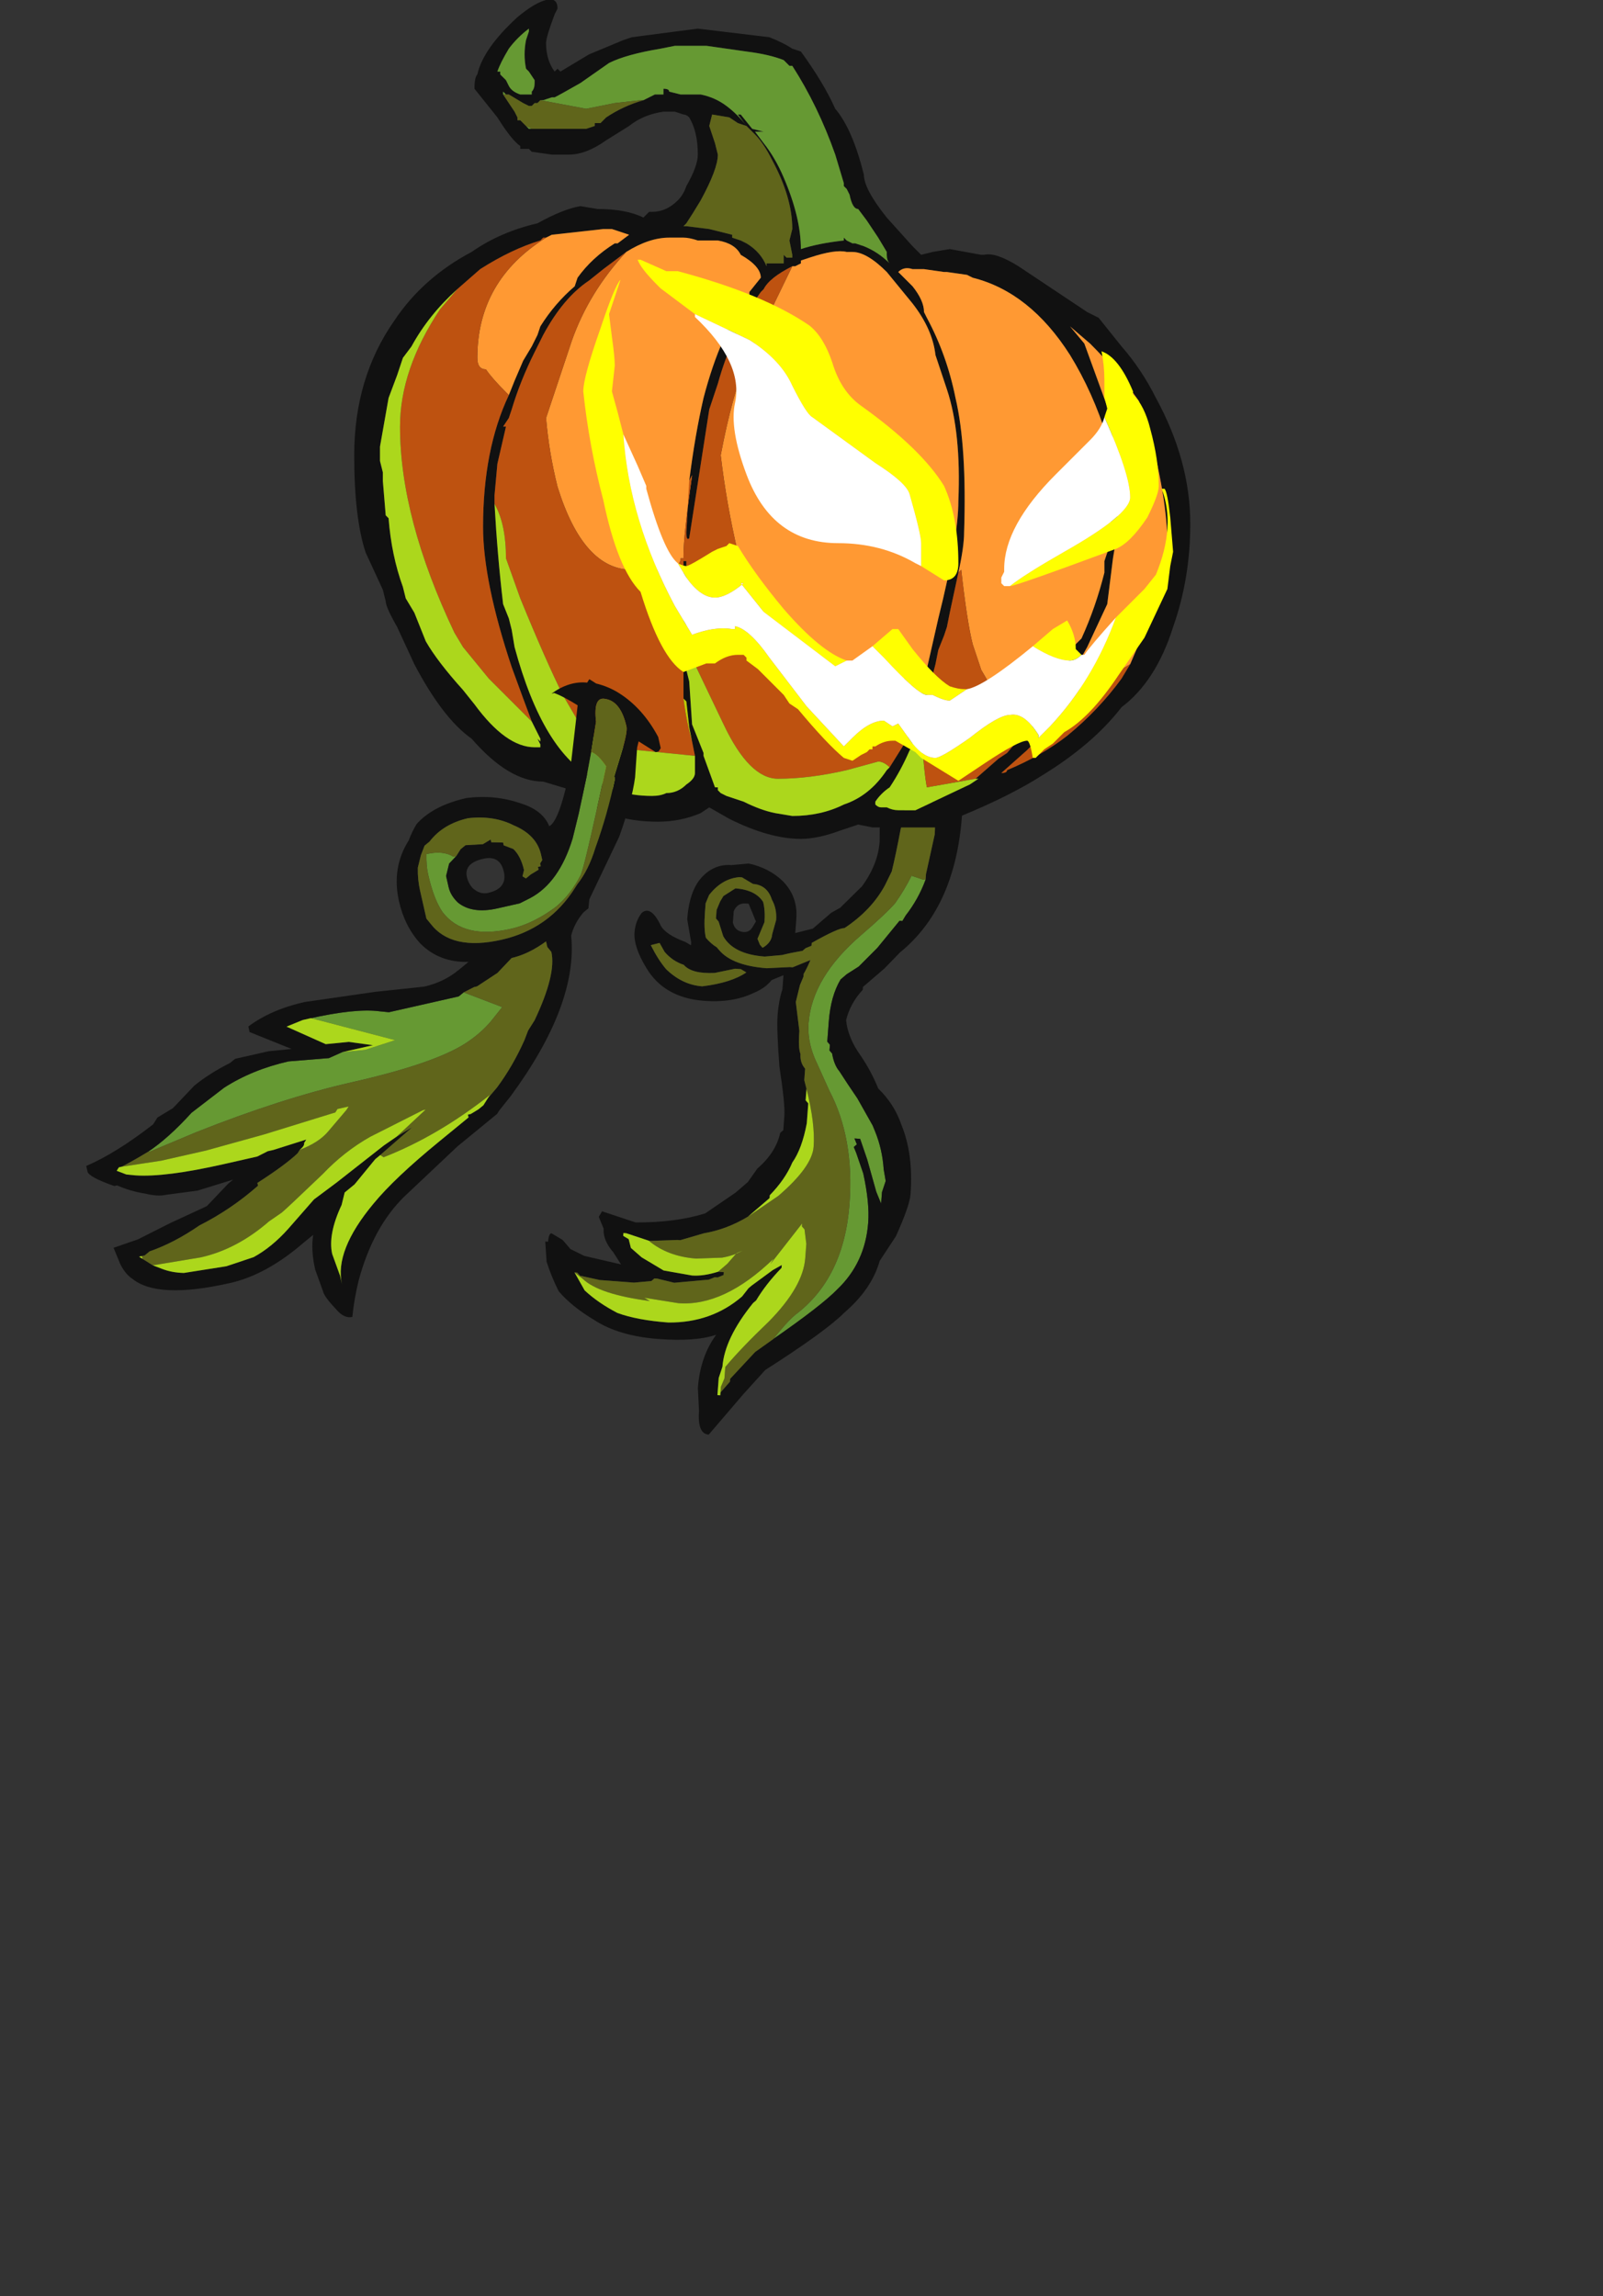 <?xml version="1.0" encoding="UTF-8" standalone="no"?>
<svg xmlns:ffdec="https://www.free-decompiler.com/flash" xmlns:xlink="http://www.w3.org/1999/xlink" ffdec:objectType="frame" height="280.7px" width="195.95px" xmlns="http://www.w3.org/2000/svg">
  <rect width="100%" height="100%" fill="#333333" stroke="none"/>
  <g transform="matrix(1.0, 0.0, 0.0, 1.0, 94.4, 117.55)">
    <use ffdec:characterId="144" ffdec:characterName="a_PumpkinArm2" height="87.5" transform="matrix(0.997, 0.075, -0.075, 0.997, -22.84, -31.035)" width="47.25" xlink:href="#sprite0"/>
    <use ffdec:characterId="142" ffdec:characterName="a_PumpkinHead" height="102.55" transform="matrix(1.0, 0.0, 0.0, 1.0, -51.1, -117.55)" width="102.2" xlink:href="#sprite1"/>
    <use ffdec:characterId="140" ffdec:characterName="a_PumpkinArm1" height="69.65" transform="matrix(0.975, -0.221, 0.221, 0.975, -93.682, -18.355)" width="79.8" xlink:href="#sprite2"/>
    <use ffdec:characterId="138" ffdec:characterName="a_PumpkinFace" height="63.7" transform="matrix(1.0, 0.0, 0.0, 1.0, -23.1, -85.8)" width="72.1" xlink:href="#sprite3"/>
  </g>
  <defs>
    <g id="sprite0" transform="matrix(1.0, 0.0, 0.0, 1.0, 23.45, 87.5)">
      <use ffdec:characterId="143" height="12.5" transform="matrix(7.0, 0.0, 0.0, 7.0, -23.45, -87.5)" width="6.75" xlink:href="#shape0"/>
    </g>
    <g id="shape0" transform="matrix(1.0, 0.0, 0.0, 1.0, 3.35, 12.5)">
      <path d="M0.75 -1.75 Q0.95 -2.05 1.1 -2.2 1.9 -2.9 1.9 -4.2 1.9 -5.35 1.4 -6.15 L1.1 -6.7 Q0.95 -7.0 0.95 -7.3 0.95 -8.1 1.75 -8.9 2.15 -9.3 2.3 -9.5 2.45 -9.75 2.55 -10.0 L2.75 -9.95 2.8 -9.95 Q2.7 -9.6 2.5 -9.3 L2.45 -9.2 2.4 -9.2 2.05 -8.7 1.75 -8.35 1.55 -8.2 1.45 -8.1 Q1.3 -7.8 1.3 -7.35 L1.3 -7.0 1.35 -6.95 1.35 -6.85 1.4 -6.8 Q1.45 -6.6 1.55 -6.5 1.7 -6.3 1.9 -6.05 L2.2 -5.6 2.25 -5.5 Q2.4 -5.2 2.45 -4.85 L2.5 -4.65 2.45 -4.45 2.45 -4.25 2.35 -4.45 2.15 -5.0 2.0 -5.35 1.9 -5.35 1.95 -5.25 1.9 -5.2 1.95 -5.1 2.1 -4.75 Q2.25 -4.25 2.25 -3.9 2.25 -3.2 1.8 -2.7 1.55 -2.4 0.75 -1.75" fill="#669933" fill-rule="evenodd" stroke="none"/>
      <path d="M2.8 -9.95 L2.8 -10.05 2.9 -10.75 Q2.9 -11.3 2.55 -11.8 L2.5 -11.85 Q2.35 -11.8 2.25 -11.45 L2.35 -11.1 2.35 -11.05 2.3 -10.8 Q2.25 -10.35 2.2 -10.05 L2.1 -9.8 Q1.9 -9.35 1.45 -9.0 1.35 -9.0 0.9 -8.7 L0.9 -8.65 0.8 -8.6 0.75 -8.55 Q0.55 -8.5 0.4 -8.45 L0.1 -8.4 Q-0.45 -8.4 -0.65 -8.7 L-0.75 -8.95 -0.8 -9.0 -0.8 -9.15 -0.75 -9.3 -0.7 -9.4 -0.5 -9.55 Q-0.15 -9.55 0.0 -9.35 0.05 -9.2 0.05 -9.0 L-0.05 -8.7 0.0 -8.6 0.05 -8.55 Q0.2 -8.65 0.2 -8.8 L0.25 -9.05 Q0.25 -9.25 0.15 -9.4 0.05 -9.65 -0.2 -9.65 L-0.4 -9.75 -0.45 -9.75 Q-0.75 -9.7 -0.95 -9.4 L-1.0 -9.25 -1.0 -9.1 Q-1.0 -8.8 -0.95 -8.65 -0.85 -8.55 -0.75 -8.5 L-0.7 -8.45 Q-0.45 -8.2 0.15 -8.2 L0.55 -8.25 0.6 -8.25 0.9 -8.4 Q0.85 -8.25 0.8 -8.15 L0.8 -8.1 0.75 -7.95 0.7 -7.65 0.8 -7.15 Q0.8 -6.85 0.85 -6.75 0.85 -6.6 0.95 -6.5 L0.95 -6.3 1.0 -6.15 1.0 -5.95 1.05 -5.9 1.05 -5.55 Q1.0 -5.1 0.85 -4.85 0.75 -4.55 0.5 -4.25 L0.5 -4.2 0.15 -3.85 Q-0.2 -3.6 -0.6 -3.5 L-1.0 -3.35 -1.05 -3.35 -1.5 -3.3 -1.55 -3.3 -1.95 -3.4 -2.0 -3.4 -2.0 -3.35 -1.9 -3.3 -1.85 -3.15 -1.65 -3.0 -1.25 -2.8 -0.75 -2.75 Q-0.55 -2.75 -0.3 -2.85 L-0.2 -2.85 -0.2 -2.8 -0.3 -2.75 -0.35 -2.75 -0.45 -2.7 -1.05 -2.6 -1.35 -2.65 -1.4 -2.65 -1.45 -2.6 -1.75 -2.55 -2.35 -2.55 -2.7 -2.6 -2.75 -2.65 -2.8 -2.65 -2.6 -2.35 Q-2.35 -2.15 -2.0 -2.0 -1.65 -1.9 -1.1 -1.9 -0.35 -1.95 0.15 -2.45 L0.25 -2.6 0.3 -2.65 0.65 -2.95 0.8 -3.05 0.8 -3.0 Q0.55 -2.7 0.4 -2.4 L0.35 -2.35 Q-0.1 -1.7 -0.1 -1.2 L-0.15 -1.0 -0.15 -0.7 -0.1 -0.7 -0.1 -0.75 0.05 -0.95 0.05 -1.0 0.45 -1.5 0.75 -1.75 Q1.55 -2.4 1.8 -2.7 2.25 -3.2 2.25 -3.9 2.25 -4.25 2.1 -4.75 L1.95 -5.1 1.9 -5.2 1.95 -5.25 1.9 -5.35 2.0 -5.35 2.15 -5.0 2.35 -4.45 2.45 -4.25 2.45 -4.45 2.5 -4.65 2.45 -4.85 Q2.4 -5.2 2.25 -5.5 L2.2 -5.6 1.9 -6.05 Q1.7 -6.3 1.55 -6.5 1.45 -6.6 1.4 -6.8 L1.35 -6.85 1.35 -6.95 1.3 -7.0 1.3 -7.35 Q1.3 -7.8 1.45 -8.1 L1.55 -8.2 1.75 -8.35 2.05 -8.7 2.4 -9.2 2.45 -9.2 2.5 -9.3 Q2.7 -9.6 2.8 -9.95 M3.4 -11.65 L3.35 -11.2 3.35 -11.1 Q3.35 -9.5 2.45 -8.65 L2.2 -8.35 1.85 -8.0 1.85 -7.95 Q1.65 -7.7 1.6 -7.4 1.65 -7.1 1.9 -6.8 2.1 -6.55 2.25 -6.25 2.55 -6.0 2.7 -5.65 2.95 -5.15 2.95 -4.45 2.95 -4.25 2.75 -3.7 L2.5 -3.25 Q2.4 -2.75 1.95 -2.3 1.65 -1.95 0.65 -1.2 L0.3 -0.75 -0.25 0.0 Q-0.45 0.0 -0.45 -0.4 L-0.5 -0.8 Q-0.5 -1.35 -0.25 -1.75 -0.6 -1.6 -1.25 -1.6 -1.95 -1.6 -2.4 -1.85 -2.8 -2.05 -3.05 -2.3 -3.2 -2.55 -3.3 -2.8 L-3.35 -3.15 -3.3 -3.15 Q-3.3 -3.3 -3.25 -3.3 L-3.05 -3.2 -2.9 -3.05 -2.65 -2.95 -2.0 -2.85 -2.15 -3.05 Q-2.35 -3.25 -2.35 -3.45 L-2.45 -3.65 -2.4 -3.75 -1.8 -3.6 Q-1.1 -3.65 -0.6 -3.85 L-0.1 -4.25 0.1 -4.45 0.25 -4.7 Q0.55 -5.0 0.6 -5.35 L0.65 -5.4 0.65 -5.65 Q0.65 -5.85 0.5 -6.5 0.4 -7.15 0.4 -7.4 0.4 -7.65 0.45 -7.85 L0.45 -8.1 0.25 -8.0 Q0.15 -7.85 -0.05 -7.75 -0.4 -7.55 -0.9 -7.55 -1.6 -7.55 -1.95 -8.05 -2.2 -8.4 -2.2 -8.65 -2.2 -8.85 -2.1 -9.0 -1.95 -9.15 -1.75 -8.8 -1.65 -8.65 -1.3 -8.55 L-1.2 -8.5 -1.2 -8.55 -1.3 -8.95 Q-1.3 -9.45 -1.1 -9.7 -0.9 -9.95 -0.6 -9.95 L-0.3 -10.0 Q0.05 -9.95 0.3 -9.75 0.6 -9.5 0.6 -9.1 L0.6 -8.85 0.9 -8.95 1.2 -9.25 1.35 -9.35 1.7 -9.75 Q1.95 -10.15 1.95 -10.55 L1.9 -11.3 Q1.75 -11.7 1.75 -11.8 1.75 -11.95 1.75 -11.9 1.95 -12.0 2.05 -11.85 2.15 -12.05 2.35 -12.1 L2.2 -12.35 Q2.2 -12.75 2.65 -12.2 L2.7 -12.2 Q2.95 -12.25 3.15 -12.1 3.4 -11.9 3.4 -11.65 M-0.5 -9.15 L-0.5 -8.95 Q-0.45 -8.8 -0.3 -8.8 -0.2 -8.8 -0.15 -8.9 L-0.1 -9.0 -0.25 -9.3 -0.3 -9.3 Q-0.45 -9.3 -0.5 -9.15 M-1.65 -8.35 L-1.75 -8.5 -1.9 -8.45 Q-1.75 -8.2 -1.6 -8.05 -1.3 -7.8 -0.95 -7.8 -0.45 -7.9 -0.2 -8.1 L-0.3 -8.15 -0.4 -8.15 -0.75 -8.05 Q-1.15 -8.0 -1.3 -8.15 -1.5 -8.2 -1.65 -8.35" fill="#111111" fill-rule="evenodd" stroke="none"/>
      <path d="M1.0 -6.15 L0.95 -6.3 0.95 -6.5 Q0.85 -6.6 0.85 -6.75 0.8 -6.85 0.8 -7.15 L0.7 -7.65 0.75 -7.95 0.8 -8.1 0.8 -8.15 Q0.85 -8.25 0.9 -8.4 L0.6 -8.25 0.55 -8.25 0.15 -8.2 Q-0.45 -8.2 -0.7 -8.45 L-0.75 -8.5 Q-0.85 -8.55 -0.95 -8.65 -1.0 -8.8 -1.0 -9.1 L-1.0 -9.25 -0.95 -9.4 Q-0.75 -9.7 -0.45 -9.75 L-0.4 -9.75 -0.2 -9.65 Q0.05 -9.65 0.15 -9.4 0.25 -9.25 0.25 -9.05 L0.2 -8.8 Q0.2 -8.65 0.05 -8.55 L0.0 -8.6 -0.05 -8.7 0.05 -9.0 Q0.05 -9.2 0.0 -9.35 -0.15 -9.55 -0.5 -9.55 L-0.7 -9.4 -0.75 -9.3 -0.8 -9.15 -0.8 -9.0 -0.75 -8.95 -0.65 -8.7 Q-0.45 -8.4 0.1 -8.4 L0.4 -8.45 Q0.55 -8.5 0.75 -8.55 L0.8 -8.6 0.9 -8.65 0.9 -8.7 Q1.35 -9.0 1.45 -9.0 1.9 -9.35 2.1 -9.8 L2.2 -10.05 Q2.25 -10.35 2.3 -10.8 L2.35 -11.05 2.35 -11.1 2.25 -11.45 Q2.35 -11.8 2.5 -11.85 L2.55 -11.8 Q2.9 -11.3 2.9 -10.75 L2.8 -10.05 2.8 -9.95 2.75 -9.95 2.55 -10.0 Q2.45 -9.75 2.3 -9.5 2.15 -9.3 1.75 -8.9 0.95 -8.1 0.95 -7.3 0.95 -7.0 1.1 -6.7 L1.4 -6.15 Q1.9 -5.35 1.9 -4.2 1.9 -2.9 1.1 -2.2 0.95 -2.05 0.75 -1.75 L0.45 -1.5 0.05 -1.0 0.05 -0.95 -0.1 -0.75 -0.1 -0.85 -0.05 -1.0 -0.05 -1.2 Q0.2 -1.55 0.65 -2.05 1.2 -2.7 1.2 -3.2 L1.2 -3.45 1.15 -3.7 1.1 -3.75 1.1 -3.8 0.6 -3.05 0.65 -3.15 Q-0.15 -2.25 -0.95 -2.25 L-1.55 -2.3 -1.45 -2.25 Q-2.35 -2.3 -2.65 -2.55 L-2.8 -2.65 -2.75 -2.65 -2.7 -2.6 -2.35 -2.55 -1.75 -2.55 -1.45 -2.6 -1.4 -2.65 -1.35 -2.65 -1.05 -2.6 -0.45 -2.7 -0.35 -2.75 -0.3 -2.75 -0.2 -2.8 -0.2 -2.85 -0.3 -2.85 -0.15 -3.0 0.0 -3.2 0.1 -3.25 Q-0.05 -3.15 -0.25 -3.1 L-0.7 -3.05 Q-1.2 -3.05 -1.55 -3.3 L-1.5 -3.3 -1.05 -3.35 -1.0 -3.35 -0.6 -3.5 Q-0.2 -3.6 0.15 -3.85 L0.65 -4.25 Q1.2 -4.8 1.2 -5.15 1.2 -5.55 1.0 -6.15 M-1.65 -8.35 Q-1.5 -8.2 -1.3 -8.15 -1.15 -8.0 -0.75 -8.05 L-0.4 -8.15 -0.3 -8.15 -0.2 -8.1 Q-0.45 -7.9 -0.95 -7.8 -1.3 -7.8 -1.6 -8.05 -1.75 -8.2 -1.9 -8.45 L-1.75 -8.5 -1.65 -8.35" fill="#60651b" fill-rule="evenodd" stroke="none"/>
      <path d="M1.0 -6.15 Q1.2 -5.55 1.2 -5.15 1.2 -4.8 0.65 -4.25 L0.15 -3.85 0.5 -4.2 0.5 -4.25 Q0.75 -4.55 0.85 -4.85 1.0 -5.1 1.05 -5.55 L1.05 -5.9 1.0 -5.95 1.0 -6.15 M-1.55 -3.3 Q-1.2 -3.05 -0.7 -3.05 L-0.25 -3.1 Q-0.05 -3.15 0.1 -3.25 L0.0 -3.2 -0.15 -3.0 -0.3 -2.85 Q-0.55 -2.75 -0.75 -2.75 L-1.25 -2.8 -1.65 -3.0 -1.85 -3.15 -1.9 -3.3 -2.0 -3.35 -2.0 -3.4 -1.95 -3.4 -1.55 -3.3 M-2.8 -2.65 L-2.65 -2.55 Q-2.35 -2.3 -1.45 -2.25 L-1.55 -2.3 -0.95 -2.25 Q-0.15 -2.25 0.65 -3.15 L0.6 -3.05 1.1 -3.8 1.1 -3.75 1.15 -3.7 1.2 -3.45 1.2 -3.2 Q1.2 -2.7 0.65 -2.05 0.2 -1.55 -0.05 -1.2 L-0.05 -1.0 -0.1 -0.85 -0.1 -0.75 -0.1 -0.7 -0.15 -0.7 -0.15 -1.0 -0.1 -1.2 Q-0.1 -1.7 0.35 -2.35 L0.4 -2.4 Q0.55 -2.7 0.8 -3.0 L0.8 -3.05 0.65 -2.95 0.3 -2.65 0.25 -2.6 0.15 -2.45 Q-0.35 -1.95 -1.1 -1.9 -1.65 -1.9 -2.0 -2.0 -2.35 -2.15 -2.6 -2.35 L-2.8 -2.65" fill="#acd71c" fill-rule="evenodd" stroke="none"/>
    </g>
    <g id="sprite1" transform="matrix(1.0, 0.0, 0.0, 1.0, 51.1, 102.55)">
      <use ffdec:characterId="141" height="14.65" transform="matrix(7.0, 0.0, 0.0, 7.0, -51.1, -102.55)" width="14.6" xlink:href="#shape1"/>
    </g>
    <g id="shape1" transform="matrix(1.0, 0.0, 0.0, 1.0, 7.3, 14.65)">
      <path d="M6.7 -7.7 Q7.3 -6.6 7.3 -5.5 7.3 -4.55 7.0 -3.7 6.7 -2.75 6.1 -2.3 5.6 -1.65 4.7 -1.1 4.15 -0.75 3.3 -0.4 L2.9 -0.2 1.75 -0.2 1.5 -0.25 1.2 -0.15 Q0.8 0.0 0.5 0.0 -0.05 0.0 -0.75 -0.35 L-1.1 -0.55 -1.25 -0.45 Q-1.6 -0.3 -2.0 -0.3 -2.9 -0.3 -3.45 -0.8 L-3.5 -0.85 -4.0 -1.0 Q-4.6 -1.0 -5.25 -1.75 -5.75 -2.1 -6.25 -3.05 L-6.55 -3.7 Q-6.75 -4.05 -6.75 -4.15 L-6.8 -4.35 -7.1 -5.0 Q-7.3 -5.6 -7.3 -6.7 -7.3 -8.05 -6.6 -9.05 -6.1 -9.8 -5.25 -10.25 -4.75 -10.6 -4.1 -10.75 -3.65 -11.0 -3.35 -11.05 L-3.05 -11.0 Q-2.55 -11.0 -2.25 -10.85 L-2.15 -10.95 -2.1 -10.95 Q-1.85 -10.95 -1.65 -11.15 -1.55 -11.25 -1.5 -11.4 -1.3 -11.75 -1.3 -11.95 -1.3 -12.35 -1.45 -12.6 -1.5 -12.65 -1.55 -12.65 L-1.7 -12.7 -1.9 -12.7 Q-2.25 -12.65 -2.5 -12.45 L-2.9 -12.2 Q-3.25 -11.95 -3.55 -11.95 L-3.85 -11.95 -4.2 -12.0 -4.25 -12.05 -4.4 -12.05 -4.4 -12.1 Q-4.55 -12.2 -4.8 -12.6 L-5.2 -13.1 Q-5.2 -13.3 -5.15 -13.35 -5.05 -13.8 -4.45 -14.35 -4.15 -14.6 -3.95 -14.65 -3.75 -14.7 -3.75 -14.5 L-3.8 -14.4 Q-3.95 -14.0 -3.95 -13.9 -3.95 -13.6 -3.8 -13.4 L-3.75 -13.45 -3.7 -13.4 -3.2 -13.7 -2.6 -13.95 -2.45 -14.0 -1.3 -14.15 -0.05 -14.0 Q0.2 -13.9 0.35 -13.8 L0.5 -13.75 Q0.9 -13.2 1.1 -12.75 1.4 -12.4 1.6 -11.6 1.6 -11.35 2.0 -10.85 L2.45 -10.35 2.6 -10.2 2.8 -10.25 3.1 -10.3 3.65 -10.2 3.7 -10.2 Q3.9 -10.25 4.3 -10.0 L5.5 -9.2 5.7 -9.1 6.1 -8.6 Q6.45 -8.2 6.7 -7.7 M6.25 -3.05 L6.4 -3.4 6.5 -3.6 6.6 -3.85 Q6.9 -4.7 6.9 -5.15 6.9 -5.95 6.55 -7.25 L6.4 -7.65 Q6.05 -8.15 5.55 -8.65 L5.2 -8.95 5.45 -8.65 5.85 -7.55 5.95 -7.0 Q6.05 -6.35 6.05 -5.8 L6.0 -5.45 6.05 -5.5 5.95 -4.9 5.85 -4.1 5.5 -3.35 5.05 -2.55 5.0 -2.45 4.85 -2.1 4.85 -2.0 4.55 -1.65 4.45 -1.55 4.0 -1.15 Q4.1 -1.15 4.1 -1.2 4.7 -1.45 5.15 -1.8 5.7 -2.25 6.1 -2.8 L6.25 -3.05 M-2.25 -12.9 L-2.05 -13.0 -1.9 -13.0 -1.9 -13.1 Q-1.8 -13.1 -1.8 -13.05 L-1.6 -13.0 -1.25 -13.0 Q-1.0 -12.95 -0.8 -12.8 -0.6 -12.65 -0.45 -12.45 L-0.6 -12.65 -0.55 -12.65 -0.35 -12.4 -0.15 -12.35 -0.3 -12.35 -0.15 -12.15 Q0.05 -11.9 0.2 -11.55 0.5 -10.85 0.5 -10.3 0.8 -10.4 1.25 -10.45 L1.25 -10.5 1.3 -10.45 1.4 -10.4 1.45 -10.4 1.6 -10.35 Q1.85 -10.25 2.05 -10.05 2.0 -10.1 2.0 -10.2 L2.0 -10.25 1.85 -10.5 1.65 -10.8 1.5 -11.0 Q1.4 -11.0 1.35 -11.25 L1.3 -11.35 1.25 -11.4 1.25 -11.45 1.1 -11.95 Q0.8 -12.8 0.35 -13.5 L0.3 -13.5 0.2 -13.6 Q-0.05 -13.7 -0.45 -13.75 L-1.15 -13.85 -1.7 -13.85 -1.95 -13.8 Q-2.55 -13.7 -2.85 -13.55 L-3.35 -13.2 Q-3.7 -13.0 -3.8 -12.95 L-3.85 -12.95 -4.0 -12.9 -4.05 -12.9 -4.1 -12.85 -4.15 -12.85 -4.2 -12.8 -4.25 -12.8 -4.35 -12.85 -4.6 -13.0 -4.65 -13.0 -4.7 -13.05 -4.7 -13.0 -4.5 -12.7 -4.45 -12.6 -4.45 -12.55 -4.4 -12.55 -4.3 -12.45 -4.25 -12.4 -4.2 -12.4 -3.25 -12.4 -3.1 -12.45 -3.1 -12.5 -3.0 -12.5 -2.9 -12.6 Q-2.6 -12.8 -2.25 -12.9 M0.0 -11.85 Q-0.15 -12.15 -0.3 -12.3 L-0.45 -12.45 -0.6 -12.5 -0.75 -12.6 -1.05 -12.65 -1.1 -12.45 Q-1.05 -12.3 -1.0 -12.15 L-0.95 -11.95 Q-0.95 -11.7 -1.25 -11.15 -1.4 -10.9 -1.5 -10.75 L-1.55 -10.7 -1.5 -10.7 -1.1 -10.65 -0.7 -10.55 -0.7 -10.5 -0.55 -10.45 -0.45 -10.4 Q-0.2 -10.25 -0.1 -10.0 L-0.1 -10.05 0.2 -10.05 0.2 -10.2 0.25 -10.15 0.35 -10.15 0.35 -10.2 0.3 -10.45 0.35 -10.65 Q0.35 -11.2 0.0 -11.85 M4.7 -2.25 Q5.0 -2.65 5.3 -3.4 L5.4 -3.5 Q5.65 -4.05 5.8 -4.65 L5.8 -4.85 5.9 -5.15 5.9 -5.25 5.95 -6.55 5.85 -7.0 Q5.6 -7.8 5.2 -8.45 4.5 -9.55 3.5 -9.8 L3.4 -9.85 3.05 -9.9 3.0 -9.9 2.65 -9.95 2.45 -9.95 Q2.3 -10.0 2.2 -9.9 L2.45 -9.65 Q2.65 -9.4 2.65 -9.2 L2.7 -9.1 Q3.05 -8.45 3.2 -7.7 3.4 -6.85 3.35 -5.35 3.35 -5.1 3.25 -4.65 L3.1 -3.95 3.05 -3.7 3.0 -3.55 2.9 -3.3 2.85 -3.05 2.55 -1.9 2.5 -1.85 2.45 -1.7 2.45 -1.6 2.4 -1.55 Q2.25 -1.2 2.05 -0.9 1.9 -0.8 1.8 -0.65 L1.8 -0.6 Q1.85 -0.55 1.9 -0.55 L2.0 -0.55 Q2.1 -0.5 2.2 -0.5 L2.5 -0.5 3.45 -0.95 3.6 -1.05 3.55 -1.05 3.95 -1.4 4.1 -1.5 4.4 -1.85 4.5 -1.9 4.7 -2.25 M2.65 -2.75 L2.9 -3.85 Q3.25 -5.25 3.25 -5.9 3.3 -7.1 3.05 -7.85 L2.85 -8.45 Q2.8 -8.9 2.45 -9.35 L2.0 -9.9 Q1.65 -10.25 1.4 -10.25 L1.3 -10.25 Q1.1 -10.3 0.65 -10.15 L0.5 -10.1 0.5 -10.05 0.4 -10.0 0.35 -10.0 Q-0.05 -9.8 -0.15 -9.6 L-0.2 -9.55 Q-0.7 -8.85 -0.95 -7.95 L-1.1 -7.5 -1.45 -5.25 Q-1.5 -5.2 -1.5 -5.35 L-1.45 -6.25 Q-1.35 -7.05 -1.2 -7.7 -0.9 -8.85 -0.4 -9.5 L-0.4 -9.55 -0.2 -9.8 Q-0.2 -10.0 -0.55 -10.2 -0.65 -10.4 -0.95 -10.45 L-1.3 -10.45 Q-1.45 -10.5 -1.55 -10.5 L-1.8 -10.5 Q-2.15 -10.5 -2.55 -10.25 L-2.95 -9.95 -3.2 -9.75 Q-3.65 -9.45 -4.0 -8.8 L-4.15 -8.5 Q-4.4 -8.0 -4.55 -7.5 L-4.6 -7.35 -4.7 -7.2 -4.65 -7.2 -4.8 -6.55 -4.85 -6.0 -4.85 -5.85 Q-4.8 -4.95 -4.7 -4.1 L-4.6 -3.85 -4.55 -3.65 -4.5 -3.35 Q-4.0 -1.5 -3.1 -1.05 -2.9 -0.9 -2.6 -0.8 L-2.75 -0.85 Q-2.45 -0.75 -2.1 -0.75 -1.95 -0.75 -1.85 -0.8 -1.65 -0.8 -1.5 -0.95 -1.35 -1.05 -1.35 -1.15 L-1.35 -1.45 -1.4 -1.7 -1.45 -1.95 -1.5 -2.4 -1.55 -2.45 -1.55 -4.85 -1.5 -4.85 -1.5 -2.95 -1.45 -2.75 -1.4 -2.0 -1.2 -1.5 -1.2 -1.45 -1.0 -0.9 -0.95 -0.9 -0.95 -0.85 -0.9 -0.8 -0.8 -0.75 -0.5 -0.65 Q-0.2 -0.5 0.05 -0.45 L0.35 -0.4 Q0.85 -0.4 1.25 -0.6 1.7 -0.75 2.0 -1.2 L2.05 -1.25 2.3 -1.65 2.45 -1.95 2.45 -2.05 2.65 -2.7 2.65 -2.75 M0.95 -1.25 L0.95 -1.25 M-2.05 -10.7 L-2.05 -10.7 M-4.3 -13.45 Q-4.35 -13.7 -4.3 -13.95 L-4.25 -14.1 -4.25 -14.15 Q-4.45 -14.0 -4.6 -13.8 -4.75 -13.55 -4.8 -13.4 L-4.75 -13.4 -4.75 -13.35 -4.65 -13.25 -4.6 -13.15 Q-4.55 -13.05 -4.4 -13.0 L-4.2 -13.0 -4.2 -13.05 Q-4.15 -13.1 -4.15 -13.2 L-4.15 -13.25 -4.25 -13.4 -4.3 -13.45 M-4.6 -7.75 L-4.5 -8.0 -4.35 -8.35 -4.2 -8.6 -4.1 -8.8 -4.05 -8.95 Q-3.8 -9.35 -3.45 -9.65 L-3.4 -9.8 Q-3.15 -10.15 -2.75 -10.4 L-2.7 -10.4 -2.5 -10.55 -2.8 -10.65 -2.95 -10.65 -3.85 -10.55 -3.95 -10.5 -4.0 -10.5 -4.05 -10.45 Q-4.55 -10.3 -5.1 -9.95 L-5.5 -9.6 Q-6.0 -9.15 -6.3 -8.6 L-6.45 -8.4 -6.55 -8.1 -6.7 -7.7 -6.85 -6.85 -6.85 -6.6 -6.8 -6.4 -6.8 -6.25 -6.75 -5.65 -6.7 -5.6 Q-6.65 -4.95 -6.45 -4.4 L-6.4 -4.2 -6.25 -3.95 -6.05 -3.45 Q-5.85 -3.1 -5.4 -2.6 L-5.2 -2.35 Q-4.65 -1.6 -4.15 -1.6 L-4.05 -1.6 -4.05 -1.65 -4.1 -1.75 -4.05 -1.7 -4.05 -1.75 -4.2 -2.05 Q-4.35 -2.45 -4.55 -3.0 -5.05 -4.5 -5.05 -5.45 -5.05 -6.8 -4.6 -7.75" fill="#111111" fill-rule="evenodd" stroke="none"/>
      <path d="M5.0 -2.45 L5.05 -2.55 5.5 -3.35 5.85 -4.1 5.95 -4.9 6.05 -5.5 6.0 -5.45 6.05 -5.8 Q6.05 -6.35 5.95 -7.0 L5.85 -7.55 5.45 -8.65 5.2 -8.95 5.55 -8.65 Q6.05 -8.15 6.4 -7.65 L6.55 -7.25 Q6.9 -5.95 6.9 -5.15 6.9 -4.7 6.6 -3.85 L6.5 -3.6 6.4 -3.4 6.25 -3.05 Q5.75 -2.75 5.2 -2.55 L5.05 -2.5 5.0 -2.45 M3.25 -4.65 Q3.35 -5.1 3.35 -5.35 3.4 -6.85 3.2 -7.7 3.05 -8.45 2.7 -9.1 L2.65 -9.2 Q2.65 -9.4 2.45 -9.65 L2.2 -9.9 Q2.3 -10.0 2.45 -9.95 L2.65 -9.95 3.0 -9.9 3.05 -9.9 3.4 -9.85 3.5 -9.8 Q4.5 -9.55 5.2 -8.45 5.6 -7.8 5.85 -7.0 L5.95 -6.55 5.9 -5.25 5.9 -5.15 5.8 -4.85 5.8 -4.65 Q5.65 -4.05 5.4 -3.5 L5.3 -3.4 Q5.0 -2.65 4.7 -2.25 L4.6 -2.25 Q4.05 -2.25 3.9 -2.5 3.8 -2.7 3.65 -2.95 L3.5 -3.4 Q3.4 -3.8 3.3 -4.7 L3.25 -4.65 M0.35 -10.0 L0.4 -10.0 0.5 -10.05 0.5 -10.1 0.65 -10.15 Q1.1 -10.3 1.3 -10.25 L1.4 -10.25 Q1.65 -10.25 2.0 -9.9 L2.45 -9.35 Q2.8 -8.9 2.85 -8.45 L3.05 -7.85 Q3.3 -7.1 3.25 -5.9 3.25 -5.25 2.9 -3.85 L2.65 -2.75 2.35 -2.8 2.3 -2.8 1.8 -2.75 Q0.1 -2.75 -0.6 -5.0 -0.8 -5.85 -0.9 -6.7 -0.7 -7.75 -0.45 -8.35 L0.35 -10.0 M-2.55 -10.25 Q-2.15 -10.5 -1.8 -10.5 L-1.55 -10.5 Q-1.45 -10.5 -1.3 -10.45 L-0.95 -10.45 Q-0.65 -10.4 -0.55 -10.2 -0.2 -10.0 -0.2 -9.8 L-0.4 -9.55 -0.4 -9.5 Q-0.9 -8.85 -1.2 -7.7 -1.35 -7.05 -1.45 -6.25 L-1.4 -6.35 Q-1.55 -5.3 -1.55 -4.95 L-1.55 -4.9 -1.6 -4.9 Q-1.6 -4.75 -1.85 -4.7 L-2.45 -4.7 Q-3.3 -4.7 -3.75 -6.15 -3.9 -6.75 -3.95 -7.35 L-3.5 -8.7 Q-3.2 -9.55 -2.55 -10.25 M-3.95 -10.5 L-3.85 -10.55 -2.95 -10.65 -2.8 -10.65 -2.5 -10.55 -2.7 -10.4 -2.75 -10.4 Q-3.15 -10.15 -3.4 -9.8 L-3.45 -9.65 Q-3.8 -9.35 -4.05 -8.95 L-4.1 -8.8 -4.2 -8.6 -4.35 -8.35 -4.5 -8.0 -4.6 -7.75 -4.65 -7.8 Q-4.9 -8.05 -5.0 -8.2 -5.15 -8.2 -5.15 -8.4 -5.15 -9.75 -3.95 -10.5" fill="#ff9933" fill-rule="evenodd" stroke="none"/>
      <path d="M-4.05 -12.9 L-4.0 -12.9 -3.85 -12.95 -3.8 -12.95 Q-3.7 -13.0 -3.35 -13.2 L-2.85 -13.55 Q-2.55 -13.7 -1.95 -13.8 L-1.7 -13.85 -1.15 -13.85 -0.45 -13.75 Q-0.05 -13.7 0.2 -13.6 L0.3 -13.5 0.35 -13.5 Q0.8 -12.8 1.1 -11.95 L1.25 -11.45 1.25 -11.4 1.3 -11.35 1.35 -11.25 Q1.4 -11.0 1.5 -11.0 L1.65 -10.8 1.85 -10.5 2.0 -10.25 2.0 -10.2 Q2.0 -10.1 2.05 -10.05 1.85 -10.25 1.6 -10.35 L1.45 -10.4 1.4 -10.4 1.3 -10.45 1.25 -10.5 1.25 -10.45 Q0.8 -10.4 0.5 -10.3 0.5 -10.85 0.2 -11.55 0.05 -11.9 -0.15 -12.15 L-0.3 -12.35 -0.15 -12.35 -0.35 -12.4 -0.55 -12.65 -0.6 -12.65 -0.45 -12.45 Q-0.6 -12.65 -0.8 -12.8 -1.0 -12.95 -1.25 -13.0 L-1.6 -13.0 -1.8 -13.05 Q-1.8 -13.1 -1.9 -13.1 L-1.9 -13.0 -2.05 -13.0 -2.25 -12.9 -2.3 -12.9 -2.75 -12.85 -3.25 -12.75 -4.05 -12.9 M-4.2 -12.4 L-4.25 -12.4 -4.3 -12.45 -4.2 -12.4 M-4.7 -13.0 L-4.7 -13.05 -4.65 -13.0 -4.6 -13.0 -4.7 -13.0 M-4.3 -13.45 L-4.25 -13.4 -4.15 -13.25 -4.15 -13.2 Q-4.15 -13.1 -4.2 -13.05 L-4.2 -13.0 -4.4 -13.0 Q-4.55 -13.05 -4.6 -13.15 L-4.65 -13.25 -4.75 -13.35 -4.75 -13.4 -4.8 -13.4 Q-4.75 -13.55 -4.6 -13.8 -4.45 -14.0 -4.25 -14.15 L-4.25 -14.1 -4.3 -13.95 Q-4.35 -13.7 -4.3 -13.45" fill="#669933" fill-rule="evenodd" stroke="none"/>
      <path d="M5.0 -2.45 L5.05 -2.5 5.2 -2.55 Q5.75 -2.75 6.25 -3.05 L6.1 -2.8 Q5.7 -2.25 5.15 -1.8 4.7 -1.45 4.1 -1.2 4.1 -1.15 4.0 -1.15 L4.45 -1.55 4.55 -1.65 4.85 -2.0 4.85 -2.1 5.0 -2.45 M3.25 -4.65 L3.3 -4.7 Q3.4 -3.8 3.5 -3.4 L3.65 -2.95 Q3.8 -2.7 3.9 -2.5 4.05 -2.25 4.6 -2.25 L4.7 -2.25 4.5 -1.9 4.4 -1.85 4.1 -1.5 3.95 -1.4 3.55 -1.05 2.7 -0.9 Q2.65 -1.15 2.6 -1.9 L2.6 -2.05 2.55 -1.9 2.85 -3.05 2.9 -3.3 3.0 -3.55 3.05 -3.7 3.1 -3.95 3.25 -4.65 M2.65 -2.75 L2.65 -2.7 2.45 -2.05 2.45 -1.95 2.3 -1.65 2.05 -1.25 Q1.95 -1.35 1.85 -1.35 L1.3 -1.2 Q0.65 -1.05 0.1 -1.05 -0.4 -1.05 -0.85 -2.0 L-1.4 -3.15 -1.5 -3.1 -1.5 -2.95 -1.5 -4.85 -1.55 -4.85 -1.55 -2.45 Q-1.5 -2.05 -1.4 -1.7 L-1.35 -1.45 -2.35 -1.55 Q-2.9 -1.65 -3.3 -1.9 L-3.65 -2.5 Q-3.95 -3.1 -4.4 -4.2 L-4.65 -4.9 Q-4.65 -5.5 -4.85 -5.85 L-4.85 -6.0 -4.8 -6.55 -4.65 -7.2 -4.7 -7.2 -4.6 -7.35 -4.55 -7.5 Q-4.4 -8.0 -4.15 -8.5 L-4.0 -8.8 Q-3.65 -9.45 -3.2 -9.75 L-2.95 -9.95 -2.55 -10.25 Q-3.2 -9.55 -3.5 -8.7 L-3.95 -7.35 Q-3.9 -6.75 -3.75 -6.15 -3.3 -4.7 -2.45 -4.7 L-1.85 -4.7 Q-1.6 -4.75 -1.6 -4.9 L-1.55 -4.9 -1.55 -4.95 Q-1.55 -5.3 -1.4 -6.35 L-1.45 -6.25 -1.5 -5.35 Q-1.5 -5.2 -1.45 -5.25 L-1.1 -7.5 -0.95 -7.95 Q-0.7 -8.85 -0.2 -9.55 L-0.15 -9.6 Q-0.05 -9.8 0.35 -10.0 L-0.45 -8.35 Q-0.7 -7.75 -0.9 -6.7 -0.8 -5.85 -0.6 -5.0 0.1 -2.75 1.8 -2.75 L2.3 -2.8 2.35 -2.8 2.65 -2.75 M0.95 -1.25 L0.95 -1.25 M-3.95 -10.5 Q-5.15 -9.75 -5.15 -8.4 -5.15 -8.2 -5.0 -8.2 -4.9 -8.05 -4.65 -7.8 L-4.6 -7.75 Q-5.05 -6.8 -5.05 -5.45 -5.05 -4.5 -4.55 -3.0 -4.35 -2.45 -4.2 -2.05 L-4.95 -2.8 -5.4 -3.35 -5.55 -3.6 Q-6.5 -5.6 -6.5 -7.2 -6.5 -8.2 -5.8 -9.25 L-5.5 -9.6 -5.1 -9.95 Q-4.55 -10.3 -4.05 -10.45 L-4.0 -10.5 -3.95 -10.5" fill="#be5210" fill-rule="evenodd" stroke="none"/>
      <path d="M-1.55 -2.45 L-1.5 -2.4 -1.45 -1.95 -1.4 -1.7 Q-1.5 -2.05 -1.55 -2.45" fill="#c0ca04" fill-rule="evenodd" stroke="none"/>
      <path d="M-4.05 -12.9 L-3.25 -12.75 -2.75 -12.85 -2.3 -12.9 -2.25 -12.9 Q-2.6 -12.8 -2.9 -12.6 L-3.0 -12.5 -3.1 -12.5 -3.1 -12.45 -3.25 -12.4 -4.2 -12.4 -4.3 -12.45 -4.4 -12.55 -4.45 -12.55 -4.45 -12.6 -4.5 -12.7 -4.7 -13.0 -4.6 -13.0 -4.35 -12.85 -4.25 -12.8 -4.2 -12.8 -4.15 -12.85 -4.1 -12.85 -4.05 -12.9 M0.0 -11.85 Q0.35 -11.2 0.35 -10.65 L0.3 -10.45 0.35 -10.2 0.35 -10.15 0.25 -10.15 0.2 -10.2 0.2 -10.05 -0.1 -10.05 -0.1 -10.0 Q-0.2 -10.25 -0.45 -10.4 L-0.55 -10.45 -0.7 -10.5 -0.7 -10.55 -1.1 -10.65 -1.5 -10.7 -1.55 -10.7 -1.5 -10.75 Q-1.4 -10.9 -1.25 -11.15 -0.95 -11.7 -0.95 -11.95 L-1.0 -12.15 Q-1.05 -12.3 -1.1 -12.45 L-1.05 -12.65 -0.75 -12.6 -0.6 -12.5 -0.45 -12.45 -0.3 -12.3 Q-0.15 -12.15 0.0 -11.85" fill="#60651b" fill-rule="evenodd" stroke="none"/>
      <path d="M3.55 -1.05 L3.6 -1.05 3.45 -0.95 2.5 -0.5 2.2 -0.5 Q2.1 -0.5 2.0 -0.55 L1.9 -0.55 Q1.85 -0.55 1.8 -0.6 L1.8 -0.65 Q1.9 -0.8 2.05 -0.9 2.25 -1.2 2.4 -1.55 L2.45 -1.6 2.45 -1.7 2.5 -1.85 2.55 -1.9 2.6 -2.05 2.6 -1.9 Q2.65 -1.15 2.7 -0.9 L3.55 -1.05 M2.05 -1.25 L2.0 -1.2 Q1.7 -0.75 1.25 -0.6 0.85 -0.4 0.35 -0.4 L0.05 -0.45 Q-0.2 -0.5 -0.5 -0.65 L-0.8 -0.75 -0.9 -0.8 -0.95 -0.85 -0.95 -0.9 -1.0 -0.9 -1.2 -1.45 -1.2 -1.5 -1.4 -2.0 -1.45 -2.75 -1.5 -2.95 -1.5 -3.1 -1.4 -3.15 -0.85 -2.0 Q-0.4 -1.05 0.1 -1.05 0.65 -1.05 1.3 -1.2 L1.85 -1.35 Q1.95 -1.35 2.05 -1.25 M-1.35 -1.45 L-1.35 -1.15 Q-1.35 -1.05 -1.5 -0.95 -1.65 -0.8 -1.85 -0.8 -1.95 -0.75 -2.1 -0.75 -2.45 -0.75 -2.75 -0.85 L-2.6 -0.8 Q-2.9 -0.9 -3.1 -1.05 -4.0 -1.5 -4.5 -3.35 L-4.55 -3.65 -4.6 -3.85 -4.7 -4.1 Q-4.8 -4.95 -4.85 -5.85 -4.65 -5.5 -4.65 -4.9 L-4.4 -4.2 Q-3.95 -3.1 -3.65 -2.5 L-3.3 -1.9 Q-2.9 -1.65 -2.35 -1.55 L-1.35 -1.45 M-4.2 -2.05 L-4.05 -1.75 -4.05 -1.7 -4.1 -1.75 -4.05 -1.65 -4.05 -1.6 -4.15 -1.6 Q-4.65 -1.6 -5.2 -2.35 L-5.4 -2.6 Q-5.85 -3.1 -6.05 -3.45 L-6.25 -3.95 -6.4 -4.2 -6.45 -4.4 Q-6.65 -4.95 -6.7 -5.6 L-6.75 -5.65 -6.8 -6.25 -6.8 -6.4 -6.85 -6.6 -6.85 -6.85 -6.7 -7.7 -6.55 -8.1 -6.45 -8.4 -6.3 -8.6 Q-6.0 -9.15 -5.5 -9.6 L-5.8 -9.25 Q-6.5 -8.2 -6.5 -7.2 -6.5 -5.6 -5.55 -3.6 L-5.4 -3.35 -4.95 -2.8 -4.2 -2.05" fill="#acd71c" fill-rule="evenodd" stroke="none"/>
    </g>
    <g id="sprite2" transform="matrix(1.0, 0.0, 0.0, 1.0, 39.9, 69.65)">
      <use ffdec:characterId="139" height="9.95" transform="matrix(7.0, 0.0, 0.0, 7.0, -39.9, -69.65)" width="11.4" xlink:href="#shape2"/>
    </g>
    <g id="shape2" transform="matrix(1.0, 0.0, 0.0, 1.0, 5.7, 9.95)">
      <path d="M4.5 -8.7 Q4.6 -8.65 4.7 -8.4 L4.35 -7.65 Q3.95 -6.8 3.85 -6.65 3.6 -6.35 3.3 -6.2 2.85 -6.0 2.45 -6.0 1.6 -6.0 1.35 -6.55 1.25 -6.8 1.25 -7.25 1.25 -7.4 1.3 -7.6 1.6 -7.6 1.75 -7.45 L1.8 -7.45 1.65 -7.35 1.55 -7.15 1.55 -6.95 Q1.55 -6.8 1.65 -6.65 1.85 -6.4 2.3 -6.4 L2.7 -6.4 2.9 -6.45 Q3.45 -6.6 3.85 -7.3 L4.05 -7.7 4.35 -8.35 4.5 -8.7 M1.4 -5.1 L2.0 -4.7 1.75 -4.5 Q1.55 -4.35 1.3 -4.25 0.7 -4.0 -0.85 -4.0 -2.1 -4.0 -3.7 -3.75 L-4.55 -3.6 -4.6 -3.6 Q-4.2 -3.75 -3.7 -4.1 L-3.05 -4.4 Q-2.5 -4.6 -1.85 -4.6 L-1.15 -4.5 -0.9 -4.55 -0.5 -4.5 0.05 -4.55 -1.3 -5.25 -1.35 -5.25 Q-0.5 -5.25 -0.1 -5.1 L0.05 -5.05 1.3 -5.05 1.4 -5.1 M-1.8 -0.6 L-1.8 -0.65 -1.8 -0.6" fill="#669933" fill-rule="evenodd" stroke="none"/>
      <path d="M1.25 -8.15 Q1.6 -8.4 2.2 -8.4 2.7 -8.35 3.1 -8.1 3.45 -7.9 3.5 -7.6 3.7 -7.65 4.1 -8.55 4.4 -9.4 4.45 -9.55 4.25 -9.75 4.1 -9.85 L4.05 -9.85 Q4.4 -10.0 4.7 -9.9 L4.75 -9.95 4.85 -9.85 Q5.05 -9.75 5.2 -9.6 5.55 -9.25 5.7 -8.7 L5.7 -8.5 5.65 -8.45 5.6 -8.45 5.35 -8.7 5.3 -8.6 5.15 -8.1 Q5.0 -7.7 4.65 -7.15 L3.9 -6.2 3.85 -6.05 3.75 -6.0 Q3.55 -5.85 3.45 -5.65 3.3 -4.45 1.8 -3.15 L1.55 -2.95 1.5 -2.9 0.7 -2.5 -0.4 -1.85 Q-1.05 -1.45 -1.5 -0.6 -1.65 -0.3 -1.75 0.0 -1.9 0.0 -2.0 -0.2 -2.15 -0.45 -2.15 -0.55 L-2.2 -0.95 Q-2.2 -1.3 -2.1 -1.55 L-2.3 -1.45 Q-3.05 -1.05 -3.7 -1.05 -5.0 -1.05 -5.35 -1.5 -5.45 -1.6 -5.5 -1.8 L-5.55 -2.1 -5.1 -2.15 -4.5 -2.3 -3.8 -2.45 -3.35 -2.75 -3.25 -2.8 -3.9 -2.75 -4.45 -2.8 Q-4.6 -2.8 -4.8 -2.9 -5.05 -3.0 -5.25 -3.15 L-5.3 -3.15 Q-5.7 -3.4 -5.7 -3.5 L-5.7 -3.6 Q-5.15 -3.7 -4.4 -4.05 L-4.3 -4.15 -4.0 -4.25 -3.55 -4.55 Q-3.25 -4.7 -2.85 -4.8 L-2.75 -4.85 -2.15 -4.85 -1.75 -4.8 -2.4 -5.25 -2.4 -5.35 Q-1.95 -5.55 -1.35 -5.55 L-0.1 -5.45 0.75 -5.35 Q1.1 -5.35 1.4 -5.5 L1.6 -5.6 Q1.1 -5.7 0.85 -6.1 0.65 -6.45 0.65 -6.9 0.65 -7.5 1.05 -7.9 1.15 -8.05 1.25 -8.15 M1.8 -7.45 L1.9 -7.55 2.0 -7.6 2.3 -7.55 2.45 -7.6 2.45 -7.55 2.65 -7.5 2.65 -7.45 2.8 -7.35 Q2.9 -7.2 2.9 -6.95 L2.85 -6.85 2.9 -6.8 3.0 -6.85 3.15 -6.9 3.15 -6.95 3.2 -6.95 3.2 -7.0 3.25 -7.05 3.25 -7.15 Q3.25 -7.5 2.9 -7.75 2.6 -8.0 2.15 -8.05 1.7 -8.05 1.4 -7.8 L1.3 -7.75 1.2 -7.6 1.1 -7.4 Q1.05 -7.2 1.05 -7.0 L1.05 -6.5 1.1 -6.4 Q1.35 -5.85 2.25 -5.85 3.1 -5.85 3.7 -6.45 L3.75 -6.5 Q4.0 -6.7 4.2 -7.05 4.55 -7.6 4.8 -8.15 L4.8 -8.2 5.0 -8.55 Q5.2 -8.9 5.2 -9.0 5.2 -9.45 4.95 -9.55 4.75 -9.65 4.7 -9.2 L4.5 -8.7 4.35 -8.35 4.05 -7.7 3.85 -7.3 Q3.45 -6.6 2.9 -6.45 L2.7 -6.4 2.3 -6.4 Q1.85 -6.4 1.65 -6.65 1.55 -6.8 1.55 -6.95 L1.55 -7.15 1.65 -7.35 1.8 -7.45 M1.4 -3.2 L1.6 -3.35 Q1.95 -3.65 2.25 -4.05 L2.35 -4.2 2.5 -4.35 Q3.05 -5.05 3.05 -5.45 L3.0 -5.55 3.0 -5.65 Q2.65 -5.5 2.35 -5.5 2.2 -5.4 2.05 -5.3 L1.65 -5.15 1.6 -5.15 1.4 -5.1 1.3 -5.05 0.05 -5.05 -0.1 -5.1 Q-0.5 -5.25 -1.35 -5.25 L-1.45 -5.25 -1.75 -5.2 -1.15 -4.75 -0.75 -4.7 -0.35 -4.55 -0.9 -4.55 -1.15 -4.5 -1.85 -4.6 Q-2.5 -4.6 -3.05 -4.4 L-3.7 -4.1 Q-4.2 -3.75 -4.6 -3.6 -4.9 -3.5 -5.1 -3.45 L-5.15 -3.45 -5.2 -3.4 -5.05 -3.3 -4.9 -3.25 Q-4.4 -3.1 -3.35 -3.1 L-2.75 -3.1 -2.55 -3.15 -2.45 -3.15 -1.85 -3.2 -1.9 -3.15 Q-1.9 -3.1 -2.0 -3.05 L-2.05 -3.0 Q-2.3 -2.85 -2.85 -2.65 L-2.85 -2.6 Q-3.4 -2.3 -4.0 -2.15 -4.5 -1.95 -4.95 -1.9 L-5.05 -1.85 -5.15 -1.85 -5.1 -1.8 -4.95 -1.65 -4.8 -1.55 Q-4.65 -1.45 -4.45 -1.4 L-3.7 -1.35 -3.2 -1.4 Q-2.85 -1.5 -2.5 -1.75 L-1.95 -2.15 -1.5 -2.35 -0.55 -2.8 -0.3 -2.9 0.0 -3.0 -0.65 -2.65 -0.75 -2.6 -1.2 -2.25 -1.4 -2.15 -1.5 -1.95 Q-1.85 -1.5 -1.85 -1.15 L-1.8 -0.75 -1.8 -0.65 -1.8 -0.6 Q-1.8 -1.2 -0.95 -1.85 -0.5 -2.2 0.4 -2.65 L1.0 -2.95 1.0 -3.0 1.05 -3.0 1.2 -3.05 1.3 -3.1 1.4 -3.2 M2.2 -6.7 Q2.55 -6.7 2.55 -7.0 2.55 -7.3 2.25 -7.3 1.9 -7.3 1.9 -7.05 1.9 -6.95 1.95 -6.85 2.05 -6.7 2.2 -6.7" fill="#111111" fill-rule="evenodd" stroke="none"/>
      <path d="M4.5 -8.7 L4.7 -9.2 Q4.75 -9.65 4.95 -9.55 5.2 -9.45 5.2 -9.0 5.2 -8.9 5.0 -8.55 L4.8 -8.2 4.8 -8.15 Q4.55 -7.6 4.2 -7.05 4.0 -6.7 3.75 -6.5 L3.7 -6.45 Q3.1 -5.85 2.25 -5.85 1.35 -5.85 1.1 -6.4 L1.05 -6.5 1.05 -7.0 Q1.05 -7.2 1.1 -7.4 L1.2 -7.6 1.3 -7.75 1.4 -7.8 Q1.7 -8.05 2.15 -8.05 2.6 -8.0 2.9 -7.75 3.25 -7.5 3.25 -7.15 L3.25 -7.05 3.2 -7.0 3.2 -6.95 3.15 -6.95 3.15 -6.9 3.0 -6.85 2.9 -6.8 2.85 -6.85 2.9 -6.95 Q2.9 -7.2 2.8 -7.35 L2.65 -7.45 2.65 -7.5 2.45 -7.55 2.45 -7.6 2.3 -7.55 2.0 -7.6 1.9 -7.55 1.8 -7.45 1.75 -7.45 Q1.6 -7.6 1.3 -7.6 1.25 -7.4 1.25 -7.25 1.25 -6.8 1.35 -6.55 1.6 -6.0 2.45 -6.0 2.85 -6.0 3.3 -6.2 3.6 -6.35 3.85 -6.65 3.95 -6.8 4.35 -7.65 L4.7 -8.4 Q4.6 -8.65 4.5 -8.7 M1.4 -5.1 L1.6 -5.15 1.65 -5.15 2.05 -5.3 Q2.2 -5.4 2.35 -5.5 2.65 -5.5 3.0 -5.65 L3.0 -5.55 3.05 -5.45 Q3.05 -5.05 2.5 -4.35 L2.35 -4.2 2.25 -4.05 Q1.95 -3.65 1.6 -3.35 L1.4 -3.2 1.45 -3.25 Q0.4 -2.75 -0.6 -2.6 L-0.65 -2.65 0.0 -3.0 -0.3 -2.9 0.3 -3.25 0.25 -3.25 -0.75 -3.0 Q-1.25 -2.85 -1.7 -2.55 -2.45 -2.1 -2.55 -2.05 L-2.8 -1.95 Q-3.45 -1.6 -4.1 -1.6 L-4.95 -1.65 -5.1 -1.8 -5.1 -1.85 -5.05 -1.85 -4.95 -1.9 Q-4.5 -1.95 -4.0 -2.15 -3.4 -2.3 -2.85 -2.6 L-2.85 -2.65 Q-2.3 -2.85 -2.05 -3.0 L-2.0 -3.05 Q-1.65 -3.1 -1.45 -3.25 L-1.05 -3.55 -1.0 -3.6 -1.2 -3.6 -1.25 -3.55 -2.55 -3.45 -3.6 -3.4 -4.4 -3.4 -5.1 -3.45 Q-4.9 -3.5 -4.6 -3.6 L-4.55 -3.6 -3.7 -3.75 Q-2.1 -4.0 -0.85 -4.0 0.7 -4.0 1.3 -4.25 1.55 -4.35 1.75 -4.5 L2.0 -4.7 1.4 -5.1" fill="#60651b" fill-rule="evenodd" stroke="none"/>
      <path d="M-5.1 -3.45 L-4.4 -3.4 -3.6 -3.4 -2.55 -3.45 -1.25 -3.55 -1.2 -3.6 -1.0 -3.6 -1.05 -3.55 -1.45 -3.25 Q-1.65 -3.1 -2.0 -3.05 -1.9 -3.1 -1.9 -3.15 L-1.85 -3.2 -2.45 -3.15 -2.55 -3.15 -2.75 -3.1 -3.35 -3.1 Q-4.4 -3.1 -4.9 -3.25 L-5.05 -3.3 -5.2 -3.4 -5.15 -3.45 -5.1 -3.45 M-5.05 -1.85 L-5.1 -1.85 -5.1 -1.8 -5.15 -1.85 -5.05 -1.85 M-4.95 -1.65 L-4.1 -1.6 Q-3.45 -1.6 -2.8 -1.95 L-2.55 -2.05 Q-2.45 -2.1 -1.7 -2.55 -1.25 -2.85 -0.75 -3.0 L0.25 -3.25 0.3 -3.25 -0.3 -2.9 -0.55 -2.8 -1.5 -2.35 -1.95 -2.15 -2.5 -1.75 Q-2.85 -1.5 -3.2 -1.4 L-3.7 -1.35 -4.45 -1.4 Q-4.65 -1.45 -4.8 -1.55 L-4.95 -1.65 M-0.65 -2.65 L-0.6 -2.6 Q0.4 -2.75 1.45 -3.25 L1.4 -3.2 1.3 -3.1 1.2 -3.05 1.05 -3.0 1.0 -3.0 1.0 -2.95 0.4 -2.65 Q-0.5 -2.2 -0.95 -1.85 -1.8 -1.2 -1.8 -0.6 L-1.8 -0.65 -1.8 -0.75 -1.85 -1.15 Q-1.85 -1.5 -1.5 -1.95 L-1.4 -2.15 -1.2 -2.25 -0.75 -2.6 -0.65 -2.65 M-1.35 -5.25 L-1.3 -5.25 0.05 -4.55 -0.5 -4.5 -0.9 -4.55 -0.35 -4.55 -0.75 -4.7 -1.15 -4.75 -1.75 -5.2 -1.45 -5.25 -1.35 -5.25" fill="#acd71c" fill-rule="evenodd" stroke="none"/>
    </g>
    <g id="sprite3" transform="matrix(1.0, 0.0, 0.0, 1.0, 36.05, 63.7)">
      <use ffdec:characterId="137" height="9.1" transform="matrix(7.0, 0.0, 0.0, 7.0, -36.05, -63.7)" width="10.3" xlink:href="#shape3"/>
    </g>
    <g id="shape3" transform="matrix(1.0, 0.0, 0.0, 1.0, 5.15, 9.1)">
      <path d="M3.95 -6.35 L4.0 -6.5 3.95 -6.7 3.95 -7.0 Q3.95 -7.25 3.9 -7.5 4.2 -7.4 4.45 -6.8 L4.45 -6.75 Q4.65 -6.55 4.75 -6.15 4.9 -5.6 4.9 -5.15 4.9 -5.0 4.7 -4.6 4.4 -4.15 4.15 -4.05 2.4 -3.4 2.3 -3.4 2.55 -3.6 3.25 -4.0 4.4 -4.65 4.4 -4.95 4.4 -5.35 3.95 -6.35 M4.15 -2.85 L4.65 -3.35 4.85 -3.6 Q5.2 -4.45 4.95 -5.1 L5.0 -5.1 Q5.05 -5.05 5.1 -4.6 L5.15 -4.0 5.1 -3.75 5.05 -3.35 4.65 -2.5 4.2 -1.85 Q3.7 -1.1 3.25 -0.85 L3.05 -0.65 2.9 -0.55 2.75 -0.4 2.7 -0.4 Q2.65 -0.7 2.6 -0.7 2.45 -0.7 1.85 -0.3 L1.4 0.0 0.75 -0.4 0.65 -0.5 0.3 -0.7 0.25 -0.7 Q0.1 -0.7 -0.05 -0.6 L-0.1 -0.6 -0.1 -0.55 -0.15 -0.55 -0.2 -0.5 -0.3 -0.45 -0.45 -0.35 -0.6 -0.4 Q-0.9 -0.65 -1.4 -1.25 L-1.55 -1.35 -1.65 -1.5 -2.1 -1.95 -2.3 -2.1 -2.3 -2.15 -2.35 -2.2 -2.45 -2.2 Q-2.65 -2.2 -2.85 -2.05 L-3.0 -2.05 -3.4 -1.9 Q-3.8 -2.15 -4.15 -3.3 -4.55 -3.7 -4.8 -4.9 -5.05 -5.85 -5.15 -6.8 -5.15 -7.05 -4.85 -7.9 -4.6 -8.65 -4.5 -8.75 L-4.7 -8.15 -4.65 -7.75 Q-4.6 -7.4 -4.6 -7.25 L-4.65 -6.8 Q-4.55 -6.45 -4.45 -6.05 -4.35 -4.55 -3.55 -3.05 L-3.25 -2.55 Q-2.85 -2.7 -2.55 -2.65 L-2.5 -2.65 -2.5 -2.7 Q-2.25 -2.65 -1.9 -2.15 L-1.25 -1.3 -0.6 -0.6 -0.45 -0.75 Q-0.15 -1.05 0.1 -1.05 L0.25 -0.95 0.35 -1.0 0.6 -0.65 Q0.8 -0.4 1.0 -0.4 1.1 -0.4 1.6 -0.75 2.1 -1.15 2.3 -1.15 2.55 -1.2 2.8 -0.8 L2.8 -0.75 3.0 -0.95 Q3.75 -1.75 4.15 -2.85 M-3.5 -3.8 Q-3.4 -3.75 -3.35 -3.75 -3.3 -3.75 -2.9 -4.0 L-2.8 -4.05 -2.65 -4.1 -2.6 -4.15 -2.45 -4.1 Q-2.15 -3.6 -1.65 -3.0 -1.0 -2.25 -0.55 -2.1 L-0.75 -2.0 -2.0 -2.95 -2.4 -3.45 -2.35 -3.45 Q-2.65 -3.2 -2.85 -3.2 -3.1 -3.2 -3.35 -3.55 L-3.5 -3.8 M-0.1 -2.35 L0.25 -2.65 0.35 -2.65 0.6 -2.3 Q1.0 -1.8 1.25 -1.65 1.4 -1.6 1.5 -1.6 L1.55 -1.6 1.25 -1.4 Q1.15 -1.4 0.95 -1.5 L0.85 -1.5 Q0.7 -1.5 0.1 -2.15 L-0.1 -2.35 M2.7 -2.35 L3.05 -2.65 3.3 -2.8 Q3.45 -2.55 3.45 -2.3 L3.55 -2.2 Q3.45 -2.1 3.35 -2.1 3.1 -2.1 2.7 -2.35 M-3.2 -8.15 L-3.8 -8.6 -3.85 -8.65 Q-4.15 -8.95 -4.2 -9.1 L-4.15 -9.1 -3.7 -8.9 -3.5 -8.9 Q-2.0 -8.5 -1.2 -7.95 -0.95 -7.75 -0.8 -7.3 -0.65 -6.8 -0.3 -6.55 0.75 -5.8 1.15 -5.15 1.4 -4.6 1.4 -3.8 1.4 -3.5 1.15 -3.5 L0.75 -3.75 0.75 -4.15 Q0.75 -4.3 0.55 -5.0 0.5 -5.2 -0.05 -5.55 L-1.15 -6.35 Q-1.25 -6.4 -1.5 -6.9 -1.7 -7.35 -2.25 -7.7 L-3.2 -8.15" fill="#ffff00" fill-rule="evenodd" stroke="none"/>
      <path d="M2.3 -3.4 L2.2 -3.4 2.15 -3.45 2.15 -3.55 2.2 -3.65 2.2 -3.7 Q2.2 -4.45 3.1 -5.35 L3.7 -5.95 Q3.9 -6.15 3.95 -6.35 4.4 -5.35 4.4 -4.95 4.4 -4.65 3.25 -4.0 2.55 -3.6 2.3 -3.4 M-4.45 -6.05 L-4.2 -5.5 -4.05 -5.15 -4.05 -5.1 Q-3.75 -4.0 -3.5 -3.8 L-3.35 -3.55 Q-3.1 -3.2 -2.85 -3.2 -2.65 -3.2 -2.35 -3.45 L-2.4 -3.45 -2.0 -2.95 -0.75 -2.0 -0.55 -2.1 -0.45 -2.1 -0.1 -2.35 0.1 -2.15 Q0.7 -1.5 0.85 -1.5 L0.95 -1.5 Q1.15 -1.4 1.25 -1.4 L1.55 -1.6 Q1.85 -1.65 2.7 -2.35 3.1 -2.1 3.35 -2.1 3.45 -2.1 3.55 -2.2 L3.6 -2.2 Q3.7 -2.35 4.15 -2.85 3.75 -1.75 3.0 -0.95 L2.8 -0.75 2.8 -0.8 Q2.55 -1.2 2.3 -1.15 2.1 -1.15 1.6 -0.75 1.1 -0.4 1.0 -0.4 0.8 -0.4 0.6 -0.65 L0.35 -1.0 0.25 -0.95 0.1 -1.05 Q-0.15 -1.05 -0.45 -0.75 L-0.6 -0.6 -1.25 -1.3 -1.9 -2.15 Q-2.25 -2.65 -2.5 -2.7 L-2.5 -2.65 -2.55 -2.65 Q-2.85 -2.7 -3.25 -2.55 L-3.55 -3.05 Q-4.35 -4.55 -4.45 -6.05 M0.75 -3.75 L0.65 -3.8 Q0.05 -4.15 -0.7 -4.15 -1.85 -4.15 -2.3 -5.35 -2.6 -6.15 -2.5 -6.6 -2.35 -7.3 -3.2 -8.1 L-3.2 -8.15 -2.25 -7.7 Q-1.7 -7.35 -1.5 -6.9 -1.25 -6.4 -1.15 -6.35 L-0.05 -5.55 Q0.5 -5.2 0.55 -5.0 0.75 -4.3 0.75 -4.15 L0.75 -3.75" fill="#ffffff" fill-rule="evenodd" stroke="none"/>
    </g>
  </defs>
</svg>
